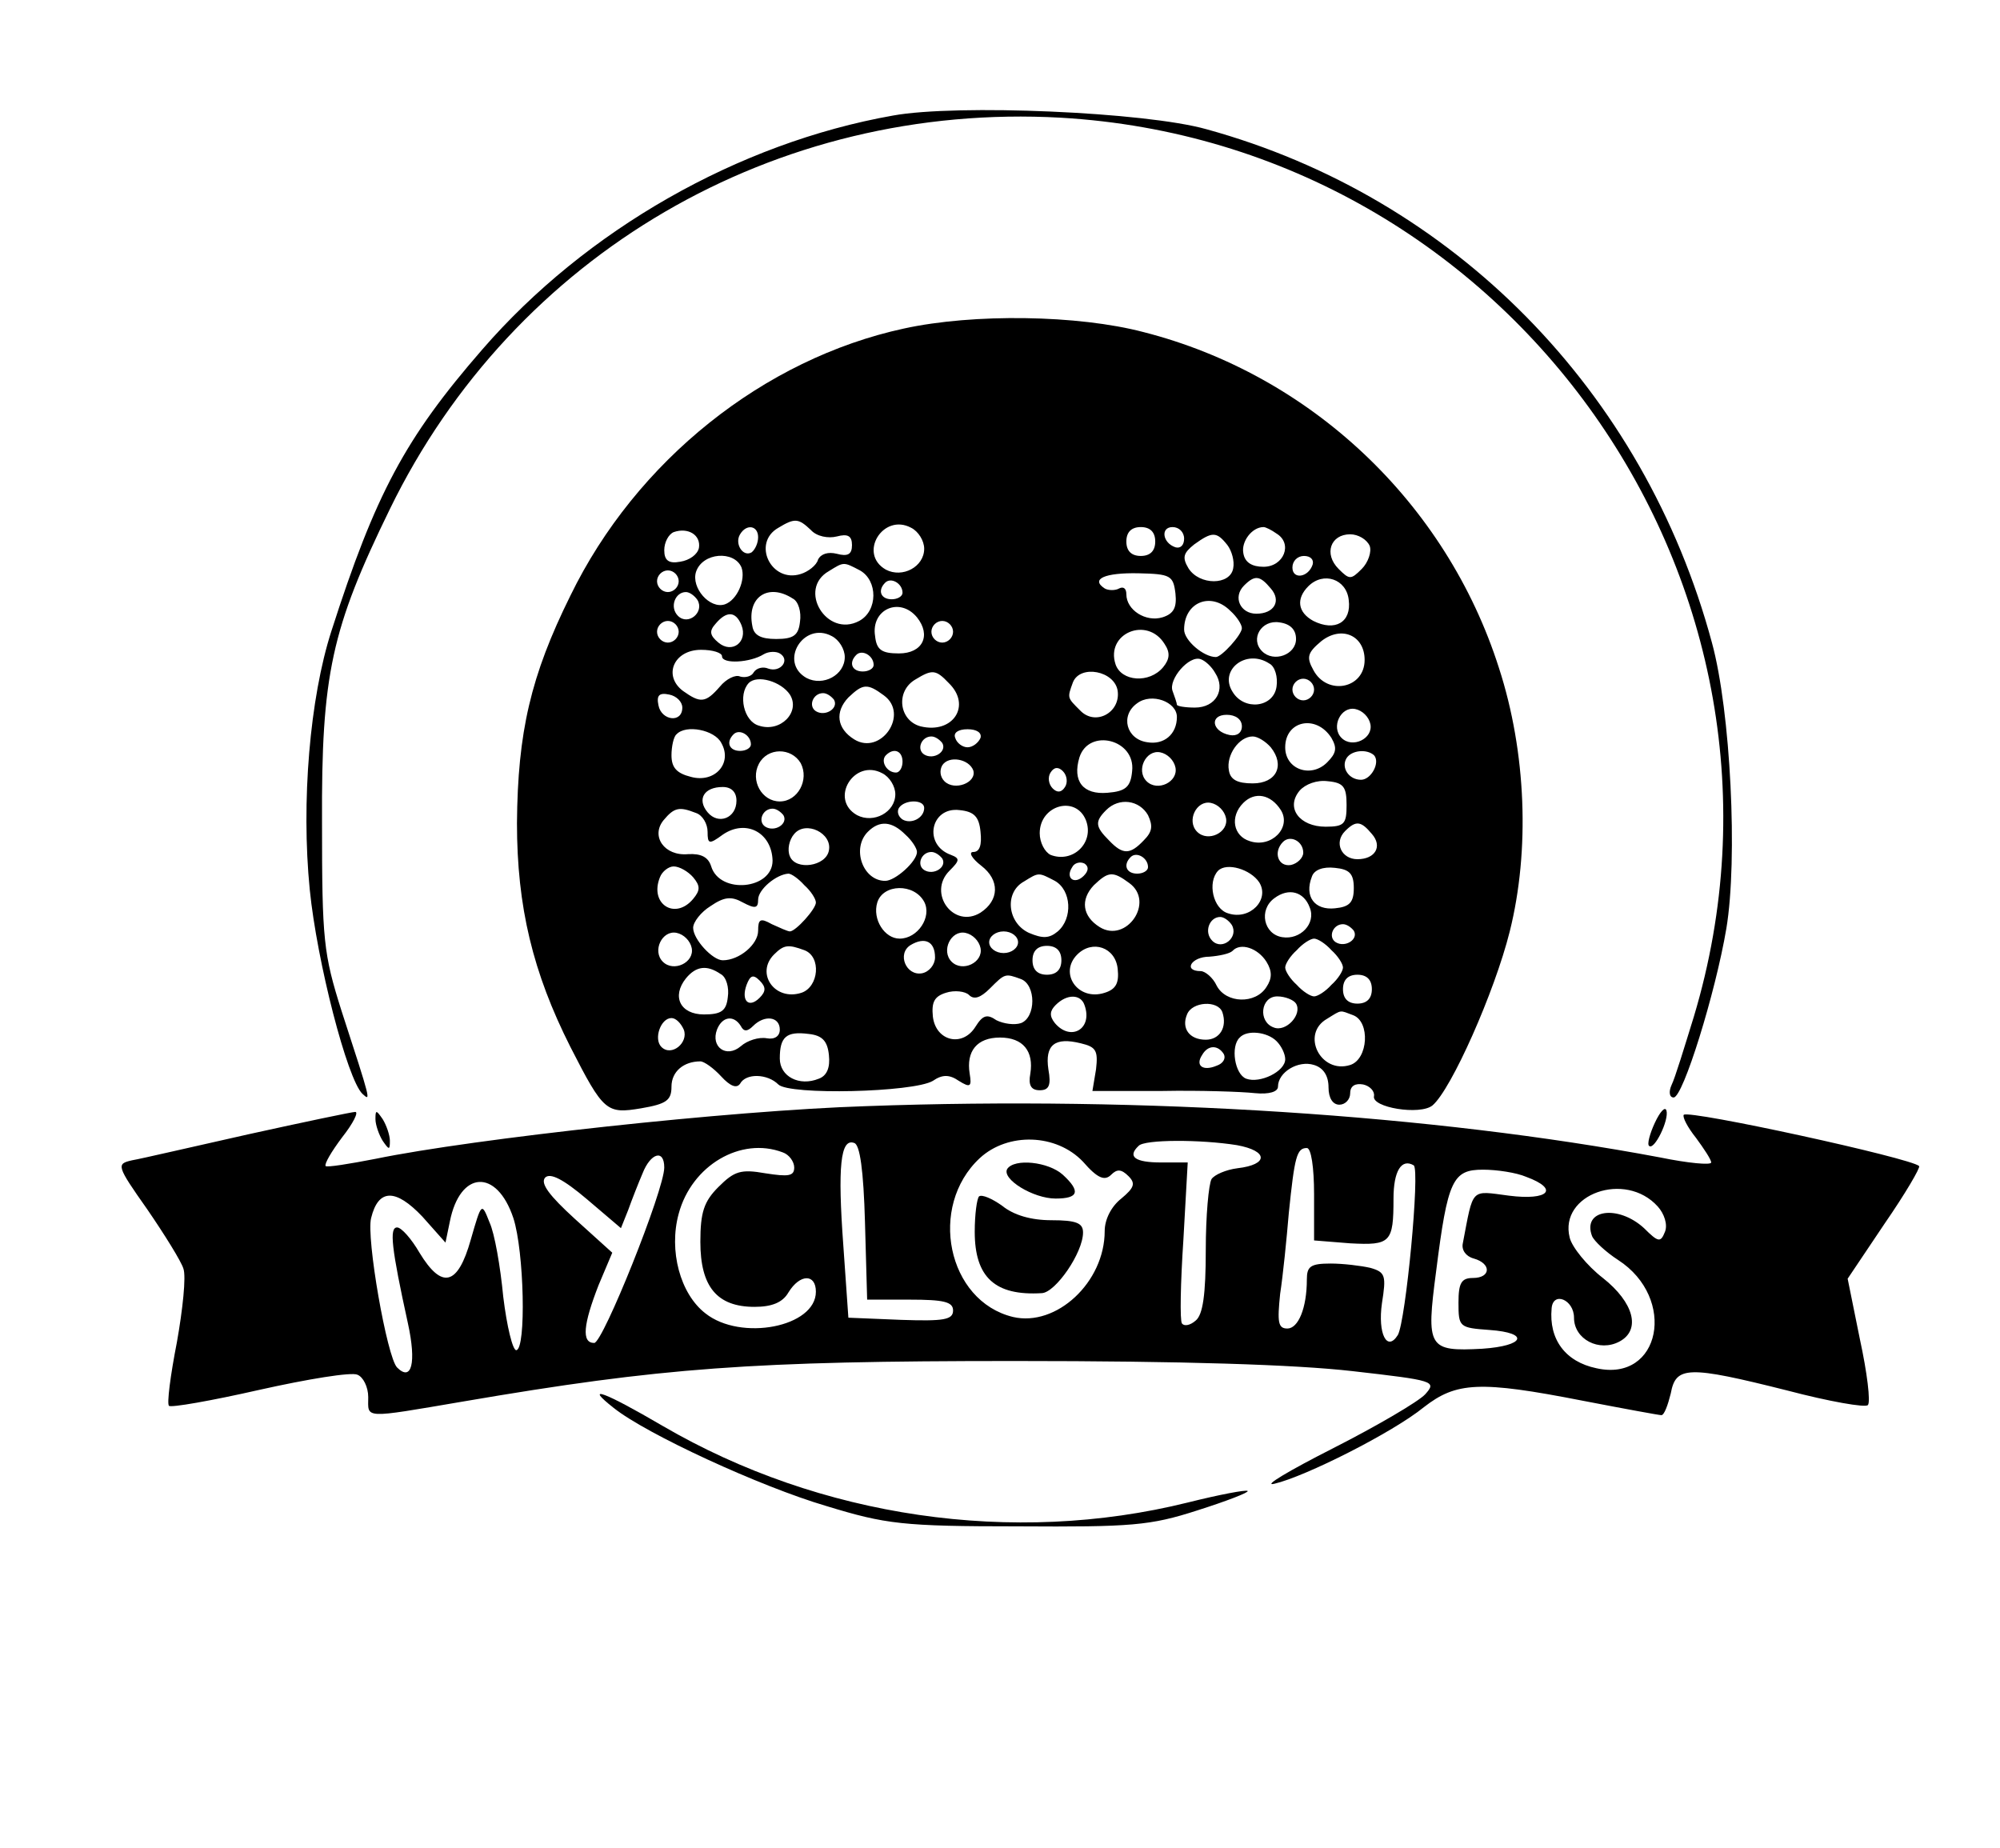 <?xml version="1.0" standalone="no"?>
<!DOCTYPE svg PUBLIC "-//W3C//DTD SVG 20010904//EN"
 "http://www.w3.org/TR/2001/REC-SVG-20010904/DTD/svg10.dtd">
<svg version="1.0" xmlns="http://www.w3.org/2000/svg"
 width="277pt" height="256pt" viewBox="0 0 277 256"
 preserveAspectRatio="xMidYMid meet">

<g transform="translate(0,256) scale(0.1,-0.1)"
fill="#000000" stroke="none">
<path d="M1237 2400 c-215 -38 -426 -159 -569 -324 -107 -123 -148 -200 -209
-390 -30 -93 -42 -237 -30 -358 10 -100 52 -263 73 -283 12 -11 12 -11 -29
115 -25 79 -27 98 -27 260 -1 206 13 269 94 435 172 353 534 564 929 542 624
-36 1056 -649 877 -1245 -13 -42 -26 -85 -31 -95 -4 -9 -3 -17 3 -17 13 0 58
145 73 234 16 96 6 301 -20 396 -94 349 -358 617 -700 711 -85 24 -346 35
-434 19z"/>
<path d="M1252 2105 c-194 -42 -371 -183 -462 -370 -55 -111 -73 -189 -74
-315 0 -116 22 -207 74 -310 46 -90 50 -93 98 -85 35 6 42 11 42 30 0 21 17
35 40 35 5 0 18 -9 29 -21 12 -13 21 -17 26 -10 8 15 38 14 53 -1 15 -15 187
-11 214 5 13 9 23 9 36 0 16 -10 18 -8 15 10 -5 31 10 50 42 50 32 0 47 -19
42 -50 -3 -16 1 -23 13 -23 13 0 16 7 12 29 -5 34 9 45 45 36 21 -5 24 -10 21
-36 l-5 -30 96 0 c53 1 111 -1 129 -3 20 -2 32 2 32 9 0 20 28 37 50 30 13 -4
20 -15 20 -31 0 -15 6 -24 15 -24 8 0 15 7 15 16 0 10 7 14 18 12 9 -2 16 -9
15 -16 -4 -16 64 -27 81 -13 26 22 86 157 107 241 28 112 23 248 -15 365 -73
229 -261 406 -492 465 -91 24 -236 26 -332 5z m-129 -279 c8 -9 24 -12 36 -9
15 4 21 1 21 -12 0 -13 -6 -16 -21 -12 -12 3 -22 0 -26 -8 -2 -8 -14 -17 -24
-20 -41 -13 -68 43 -31 64 23 14 28 13 45 -3z m157 -26 c0 -25 -30 -41 -53
-29 -39 22 -4 79 35 58 10 -5 18 -18 18 -29z m-312 1 c-2 -9 -13 -17 -26 -19
-16 -3 -22 2 -22 16 0 11 6 22 13 25 20 7 38 -4 35 -22z m82 15 c0 -8 -4 -17
-9 -21 -12 -7 -24 12 -16 25 9 15 25 12 25 -4z m550 -6 c0 -13 -7 -20 -20 -20
-13 0 -20 7 -20 20 0 13 7 20 20 20 13 0 20 -7 20 -20z m40 4 c0 -9 -5 -14
-12 -12 -18 6 -21 28 -4 28 9 0 16 -7 16 -16z m128 7 c23 -14 10 -46 -18 -46
-16 0 -26 6 -28 19 -3 16 12 36 28 36 3 0 11 -4 18 -9z m-68 -16 c6 -8 10 -22
8 -32 -4 -24 -47 -24 -62 0 -9 15 -7 21 8 33 25 18 31 18 46 -1z m197 -1 c3
-8 -2 -23 -11 -32 -15 -15 -17 -15 -32 0 -21 21 -11 48 16 48 11 0 23 -7 27
-16z m-870 -30 c6 -17 -6 -45 -23 -51 -21 -7 -47 23 -40 45 9 27 53 30 63 6z
m791 4 c-6 -18 -28 -21 -28 -4 0 9 7 16 16 16 9 0 14 -5 12 -12z m-627 -8 c25
-14 25 -56 -1 -70 -45 -24 -86 44 -42 69 21 13 20 13 43 1z m-251 -15 c0 -8
-7 -15 -15 -15 -8 0 -15 7 -15 15 0 8 7 15 15 15 8 0 15 -7 15 -15z m688 -17
c2 -19 -2 -28 -18 -33 -23 -7 -50 10 -50 32 0 8 -4 11 -10 8 -5 -3 -15 -3 -20
0 -20 13 0 22 47 21 44 -1 48 -3 51 -28z m-378 1 c0 -5 -7 -9 -15 -9 -15 0
-20 12 -9 23 8 8 24 -1 24 -14z m510 6 c15 -17 5 -35 -20 -35 -22 0 -33 23
-17 39 15 15 22 14 37 -4z m108 -16 c4 -31 -19 -44 -49 -29 -22 12 -24 31 -7
48 21 21 53 10 56 -19z m-902 0 c10 -17 -13 -36 -27 -22 -12 12 -4 33 11 33 5
0 12 -5 16 -11z m132 2 c8 -4 12 -19 10 -32 -2 -19 -9 -24 -33 -24 -21 0 -31
5 -33 18 -8 40 22 60 56 38z m606 -17 c9 -8 16 -19 16 -24 0 -9 -28 -40 -36
-40 -17 0 -44 23 -44 38 0 38 37 53 64 26z m-434 -9 c20 -25 8 -50 -25 -50
-24 0 -31 5 -33 24 -6 37 34 55 58 26z m-243 -11 c9 -23 -13 -40 -32 -24 -12
10 -13 16 -4 26 15 18 28 18 36 -2z m-87 -9 c0 -8 -7 -15 -15 -15 -8 0 -15 7
-15 15 0 8 7 15 15 15 8 0 15 -7 15 -15z m380 0 c0 -8 -7 -15 -15 -15 -8 0
-15 7 -15 15 0 8 7 15 15 15 8 0 15 -7 15 -15z m475 -10 c0 -22 -31 -33 -47
-17 -17 17 -1 44 24 40 15 -2 23 -10 23 -23z m-625 -25 c0 -25 -30 -41 -53
-29 -39 22 -4 79 35 58 10 -5 18 -18 18 -29z m443 18 c8 -12 7 -21 -2 -32 -19
-23 -58 -20 -66 4 -14 43 44 67 68 28z m277 -22 c0 -40 -52 -50 -71 -14 -10
18 -8 24 11 40 28 22 60 8 60 -26z m-890 5 c0 -11 39 -9 58 3 7 4 17 4 22 1
15 -9 1 -27 -16 -21 -7 3 -16 1 -20 -5 -3 -6 -12 -8 -19 -6 -6 3 -19 -3 -28
-14 -20 -23 -27 -23 -51 -6 -28 21 -13 57 25 57 16 0 29 -4 29 -9z m210 -12
c0 -5 -7 -9 -15 -9 -15 0 -20 12 -9 23 8 8 24 -1 24 -14z m473 -11 c15 -23 1
-48 -28 -48 -14 0 -25 2 -25 4 0 2 -3 11 -6 19 -6 16 23 50 39 44 6 -2 15 -10
20 -19z m75 13 c8 -4 12 -19 10 -32 -4 -29 -45 -34 -61 -7 -19 30 19 60 51 39z
m-444 -27 c32 -31 6 -71 -39 -60 -30 8 -35 49 -7 65 23 14 28 14 46 -5z m234
-11 c4 -30 -31 -49 -52 -27 -18 18 -18 17 -10 39 10 25 58 16 62 -12z m-454
-5 c15 -24 -13 -53 -43 -43 -21 6 -29 43 -14 59 12 12 45 2 57 -16z m726 7 c0
-8 -7 -15 -15 -15 -8 0 -15 7 -15 15 0 8 7 15 15 15 8 0 15 -7 15 -15z m-596
-8 c36 -26 -4 -84 -41 -61 -24 15 -27 38 -8 58 20 19 26 20 49 3z m-279 -17
c0 -22 -29 -18 -33 3 -3 14 1 18 15 15 10 -2 18 -10 18 -18z m210 11 c7 -12
-12 -24 -25 -16 -11 7 -4 25 10 25 5 0 11 -4 15 -9z m475 -24 c0 -24 -18 -39
-41 -35 -29 4 -38 37 -14 54 20 15 55 2 55 -19z m268 -10 c4 -20 -25 -34 -40
-19 -15 15 -1 44 19 40 10 -2 19 -11 21 -21z m-178 -3 c0 -9 -7 -14 -17 -12
-25 5 -28 28 -4 28 12 0 21 -6 21 -16z m124 -16 c8 -14 7 -21 -6 -34 -22 -22
-58 -10 -58 21 0 37 43 46 64 13z m-845 -7 c16 -28 -9 -56 -42 -47 -20 5 -27
13 -27 30 0 12 3 26 7 29 13 14 53 6 62 -12z m41 -2 c0 -5 -7 -9 -15 -9 -15 0
-20 12 -9 23 8 8 24 -1 24 -14z m318 9 c-3 -7 -11 -13 -18 -13 -7 0 -15 6 -17
13 -3 7 4 12 17 12 13 0 20 -5 18 -12z m-53 -7 c7 -12 -12 -24 -25 -16 -11 7
-4 25 10 25 5 0 11 -4 15 -9z m263 -39 c-2 -22 -9 -28 -34 -30 -34 -3 -49 16
-39 49 13 41 78 25 73 -19z m192 33 c20 -25 8 -50 -25 -50 -21 0 -31 5 -33 18
-4 21 14 47 33 47 7 0 18 -7 25 -15z m-651 -22 c12 -23 -4 -53 -29 -53 -25 0
-41 29 -29 52 12 23 45 23 58 1z m141 2 c0 -8 -4 -15 -9 -15 -13 0 -22 16 -14
24 11 11 23 6 23 -9z m378 -8 c4 -20 -25 -34 -40 -19 -15 15 -1 44 19 40 10
-2 19 -11 21 -21z m275 17 c9 -10 -4 -34 -18 -34 -17 0 -28 17 -20 30 7 11 28
13 38 4z m-555 -21 c5 -17 -26 -29 -40 -15 -6 6 -7 15 -3 22 9 14 37 9 43 -7z
m-108 -33 c0 -25 -30 -41 -53 -29 -39 22 -4 79 35 58 10 -5 18 -18 18 -29z
m235 10 c-5 -8 -11 -8 -17 -2 -6 6 -7 16 -3 22 5 8 11 8 17 2 6 -6 7 -16 3
-22z m390 -25 c0 -26 -3 -30 -29 -30 -36 0 -56 26 -36 50 8 9 24 15 39 13 22
-2 26 -8 26 -33z m-845 6 c0 -24 -25 -34 -40 -16 -15 18 -5 35 21 35 12 0 19
-7 19 -19z m754 -13 c15 -24 -13 -53 -43 -43 -23 7 -28 34 -9 53 16 16 38 12
52 -10z m-494 3 c0 -14 -18 -23 -30 -16 -6 4 -8 11 -5 16 8 12 35 12 35 0z
m224 -17 c12 -31 -18 -60 -49 -48 -8 4 -15 17 -15 30 0 39 50 53 64 18z m86 7
c7 -15 6 -23 -6 -35 -19 -20 -29 -20 -48 0 -19 19 -20 26 -4 42 18 18 46 14
58 -7z m108 -4 c4 -20 -25 -34 -40 -19 -15 15 -1 44 19 40 10 -2 19 -11 21
-21z m-734 7 c9 -3 16 -15 16 -26 0 -17 2 -18 21 -4 32 22 68 3 69 -36 0 -40
-73 -47 -85 -8 -4 13 -14 18 -32 17 -33 -3 -52 25 -34 47 15 18 22 19 45 10z
m121 -3 c7 -12 -12 -24 -25 -16 -11 7 -4 25 10 25 5 0 11 -4 15 -9z m273 -23
c2 -18 -1 -28 -10 -28 -7 0 -2 -9 11 -19 26 -20 25 -48 -1 -65 -37 -23 -74 27
-43 58 14 14 15 17 2 22 -39 14 -28 67 12 62 20 -2 27 -9 29 -30z m-210 -26
c-4 -22 -46 -28 -54 -8 -4 9 -1 23 6 31 16 19 53 1 48 -23z m106 22 c9 -8 16
-19 16 -24 0 -13 -30 -40 -44 -40 -31 0 -47 45 -24 68 16 16 33 15 52 -4z
m646 1 c15 -17 5 -35 -20 -35 -22 0 -33 23 -17 39 15 15 22 14 37 -4z m-95
-26 c0 -7 -8 -15 -17 -17 -18 -3 -25 18 -11 32 10 10 28 1 28 -15z m-500 -8
c7 -12 -12 -24 -25 -16 -11 7 -4 25 10 25 5 0 11 -4 15 -9z m285 -12 c0 -5 -7
-9 -15 -9 -15 0 -20 12 -9 23 8 8 24 -1 24 -14z m-89 -12 c-13 -13 -26 -3 -16
12 3 6 11 8 17 5 6 -4 6 -10 -1 -17z m-541 -2 c10 -12 10 -18 0 -30 -25 -30
-61 -7 -46 30 3 8 12 15 19 15 8 0 20 -7 27 -15z m784 -7 c15 -24 -13 -53 -43
-43 -21 6 -29 43 -14 59 12 12 45 2 57 -16z m131 -8 c0 -20 -6 -26 -26 -28
-28 -3 -43 16 -32 44 3 9 15 14 32 12 20 -2 26 -8 26 -28z m-761 4 c9 -8 16
-19 16 -24 0 -9 -28 -40 -36 -40 -3 0 -14 5 -25 10 -16 9 -19 7 -19 -9 0 -19
-26 -41 -49 -41 -14 0 -41 29 -41 45 0 8 11 22 24 30 19 13 29 14 45 5 17 -9
21 -8 21 4 0 14 25 35 42 36 4 0 14 -7 22 -16z m347 6 c23 -13 25 -52 4 -70
-12 -10 -21 -10 -40 -2 -30 14 -34 56 -7 71 21 13 20 13 43 1z m103 -3 c36
-26 -4 -84 -41 -61 -24 15 -27 38 -8 58 20 19 26 20 49 3z m-284 -26 c11 -21
-9 -51 -34 -51 -21 0 -38 27 -31 50 8 26 51 27 65 1z m534 -8 c9 -22 -13 -45
-38 -41 -26 4 -33 38 -11 54 20 15 41 9 49 -13z m-108 -24 c10 -17 -13 -36
-27 -22 -12 12 -4 33 11 33 5 0 12 -5 16 -11z m169 -8 c7 -12 -12 -24 -25 -16
-11 7 -4 25 10 25 5 0 11 -4 15 -9z m-917 -24 c4 -20 -25 -34 -40 -19 -15 15
-1 44 19 40 10 -2 19 -11 21 -21z m400 0 c4 -20 -25 -34 -40 -19 -15 15 -1 44
19 40 10 -2 19 -11 21 -21z m52 8 c0 -8 -9 -15 -20 -15 -11 0 -20 7 -20 15 0
8 9 15 20 15 11 0 20 -7 20 -15z m-115 -21 c0 -10 -8 -20 -18 -22 -22 -4 -35
27 -16 39 20 12 34 5 34 -17z m549 10 c9 -8 16 -19 16 -24 0 -5 -7 -16 -16
-24 -8 -9 -19 -16 -24 -16 -5 0 -16 7 -24 16 -9 8 -16 19 -16 24 0 5 7 16 16
24 8 9 19 16 24 16 5 0 16 -7 24 -16z m-730 0 c24 -9 20 -51 -4 -59 -37 -12
-64 27 -38 53 14 14 20 14 42 6z m356 -14 c0 -13 -7 -20 -20 -20 -13 0 -20 7
-20 20 0 13 7 20 20 20 13 0 20 -7 20 -20z m78 -12 c2 -19 -2 -28 -18 -33 -37
-12 -64 27 -38 53 21 21 53 10 56 -20z m206 10 c8 -13 8 -23 0 -35 -15 -24
-56 -23 -69 2 -5 11 -16 20 -22 20 -25 0 -13 20 12 20 13 1 28 4 32 8 11 12
35 4 47 -15z m-756 -17 c8 -4 12 -19 10 -32 -2 -19 -9 -24 -33 -24 -33 0 -45
25 -25 50 14 17 29 19 48 6z m54 -33 c-15 -15 -26 -4 -18 18 5 13 9 15 18 6 9
-9 9 -15 0 -24z m362 26 c21 -8 21 -53 0 -61 -9 -3 -24 -1 -34 4 -13 9 -19 7
-29 -9 -18 -29 -55 -20 -59 14 -2 20 2 28 18 33 12 4 27 2 32 -3 7 -7 16 -4
29 9 21 21 21 21 43 13z m486 -14 c0 -13 -7 -20 -20 -20 -13 0 -20 7 -20 20 0
13 7 20 20 20 13 0 20 -7 20 -20z m-398 -22 c12 -33 -19 -51 -41 -25 -8 10 -7
17 1 25 16 16 35 15 40 0z m293 2 c9 -15 -14 -40 -31 -33 -22 8 -18 43 5 43
11 0 23 -5 26 -10z m-102 -12 c7 -21 -4 -38 -23 -38 -23 0 -34 16 -26 35 7 18
43 20 49 3z m181 -4 c24 -9 21 -61 -4 -69 -41 -13 -69 43 -32 64 21 13 17 12
36 5z m-927 -20 c7 -18 -17 -38 -31 -24 -11 11 -1 40 14 40 6 0 13 -7 17 -16z
m79 5 c4 -8 9 -8 17 0 16 16 37 13 37 -5 0 -9 -7 -14 -18 -12 -11 2 -27 -3
-36 -11 -20 -17 -42 -1 -33 23 7 18 23 21 33 5z m122 -40 c2 -18 -3 -29 -14
-33 -27 -11 -54 3 -54 28 0 30 9 38 40 34 19 -2 26 -10 28 -29z m620 19 c7 -7
12 -18 12 -25 0 -17 -35 -34 -54 -27 -16 6 -22 45 -9 57 10 11 38 8 51 -5z
m-73 -18 c3 -6 -1 -13 -10 -16 -19 -8 -30 0 -20 15 8 14 22 14 30 1z"/>
<path d="M1200 1028 c-189 -6 -544 -45 -680 -73 -36 -7 -67 -12 -69 -10 -2 3
8 20 23 40 15 19 23 35 18 35 -4 0 -71 -14 -148 -31 -76 -17 -149 -34 -161
-36 -22 -5 -22 -7 21 -68 24 -35 47 -72 50 -82 4 -11 -1 -57 -9 -102 -9 -46
-14 -85 -11 -88 2 -3 59 7 125 22 67 15 128 25 136 21 8 -3 15 -17 15 -31 0
-30 -9 -30 132 -6 275 47 399 56 763 56 234 0 389 -5 468 -14 114 -13 117 -14
101 -32 -9 -10 -67 -44 -128 -75 -61 -31 -98 -53 -81 -49 43 10 164 71 207
106 45 35 77 37 220 9 57 -11 106 -20 109 -20 4 0 9 14 13 30 7 38 23 39 162
4 57 -15 108 -24 111 -20 4 4 -1 45 -11 91 l-17 84 51 76 c29 42 50 78 48 80
-11 11 -318 78 -326 71 -2 -3 5 -17 17 -32 11 -15 21 -30 21 -34 0 -4 -32 -1
-71 7 -314 59 -713 85 -1099 71z m-2 -161 l3 -107 59 0 c47 0 60 -3 60 -15 0
-13 -13 -15 -72 -13 l-73 3 -7 100 c-8 109 -4 149 15 142 8 -2 13 -38 15 -110z
m302 84 c20 -23 30 -27 39 -18 8 8 14 8 24 -2 10 -10 8 -16 -10 -31 -14 -11
-23 -29 -23 -45 0 -71 -67 -133 -127 -119 -91 22 -118 153 -46 220 39 36 106
34 143 -5z m213 23 c44 -8 44 -27 1 -32 -16 -2 -32 -9 -36 -15 -4 -7 -8 -51
-8 -98 0 -62 -4 -90 -14 -98 -8 -7 -16 -8 -19 -4 -3 4 -2 56 2 116 l6 107 -37
0 c-36 0 -47 8 -31 23 8 9 86 9 136 1z m-629 -10 c9 -3 16 -13 16 -21 0 -12
-8 -13 -40 -8 -34 6 -43 3 -65 -19 -20 -20 -25 -35 -25 -76 0 -62 23 -90 75
-90 24 0 39 6 47 20 16 26 38 26 38 1 0 -49 -104 -69 -153 -30 -35 27 -51 87
-37 138 18 67 86 107 144 85z m736 -58 l0 -64 50 -4 c56 -3 60 1 60 62 0 38
11 56 28 46 9 -6 -11 -216 -22 -235 -15 -24 -28 2 -22 44 6 38 5 43 -16 49
-13 3 -38 6 -55 6 -28 0 -33 -4 -33 -22 0 -40 -12 -68 -27 -68 -13 0 -14 9
-10 48 4 26 9 76 12 112 8 78 11 90 25 90 6 0 10 -27 10 -64z m-900 37 c0 -31
-85 -243 -97 -243 -18 0 -15 26 6 80 l19 45 -52 47 c-35 32 -48 49 -41 57 7 7
25 -2 58 -30 l47 -40 10 25 c5 14 14 37 20 51 11 28 30 34 30 8z m1194 -13
c46 -17 31 -33 -24 -26 -54 7 -49 12 -64 -66 -2 -9 4 -18 15 -21 25 -7 24 -27
-1 -27 -16 0 -20 -7 -20 -34 0 -34 1 -35 43 -38 56 -4 49 -22 -10 -26 -75 -4
-78 1 -64 107 16 127 23 141 65 141 19 0 46 -4 60 -10z m-1403 -57 c15 -46 18
-182 4 -183 -5 0 -13 33 -18 74 -4 42 -12 88 -19 103 -11 28 -11 28 -26 -24
-18 -64 -40 -69 -71 -18 -11 19 -25 35 -31 35 -11 0 -8 -28 15 -133 12 -55 5
-81 -15 -61 -14 14 -43 180 -36 207 10 41 34 41 71 2 l32 -36 6 29 c14 71 65
74 88 5z m1585 16 c9 -10 14 -25 10 -35 -6 -15 -9 -15 -29 5 -36 33 -86 26
-72 -11 3 -7 19 -22 36 -33 82 -53 59 -170 -30 -150 -43 9 -66 40 -62 83 2 24
31 12 31 -13 0 -30 35 -48 63 -33 30 16 20 54 -23 88 -22 17 -43 43 -46 56
-15 60 77 93 122 43z"/>
<path d="M1395 941 c-8 -14 36 -41 67 -41 32 0 35 10 10 33 -20 18 -67 23 -77
8z"/>
<path d="M1356 903 c-3 -3 -6 -25 -6 -49 0 -63 28 -89 93 -85 19 1 57 56 57
84 0 13 -9 17 -44 17 -28 0 -52 7 -68 20 -14 10 -28 16 -32 13z"/>
<path d="M2292 1005 c-7 -15 -11 -30 -8 -32 7 -7 28 36 24 49 -2 6 -9 -2 -16
-17z"/>
<path d="M520 1010 c0 -8 5 -22 10 -30 9 -13 10 -13 10 0 0 8 -5 22 -10 30 -9
13 -10 13 -10 0z"/>
<path d="M850 610 c45 -36 203 -109 295 -136 82 -25 105 -28 265 -28 157 -1
183 1 248 22 41 13 72 25 70 27 -2 2 -39 -5 -83 -16 -242 -60 -509 -21 -727
106 -82 48 -110 58 -68 25z"/>
</g>
</svg>
